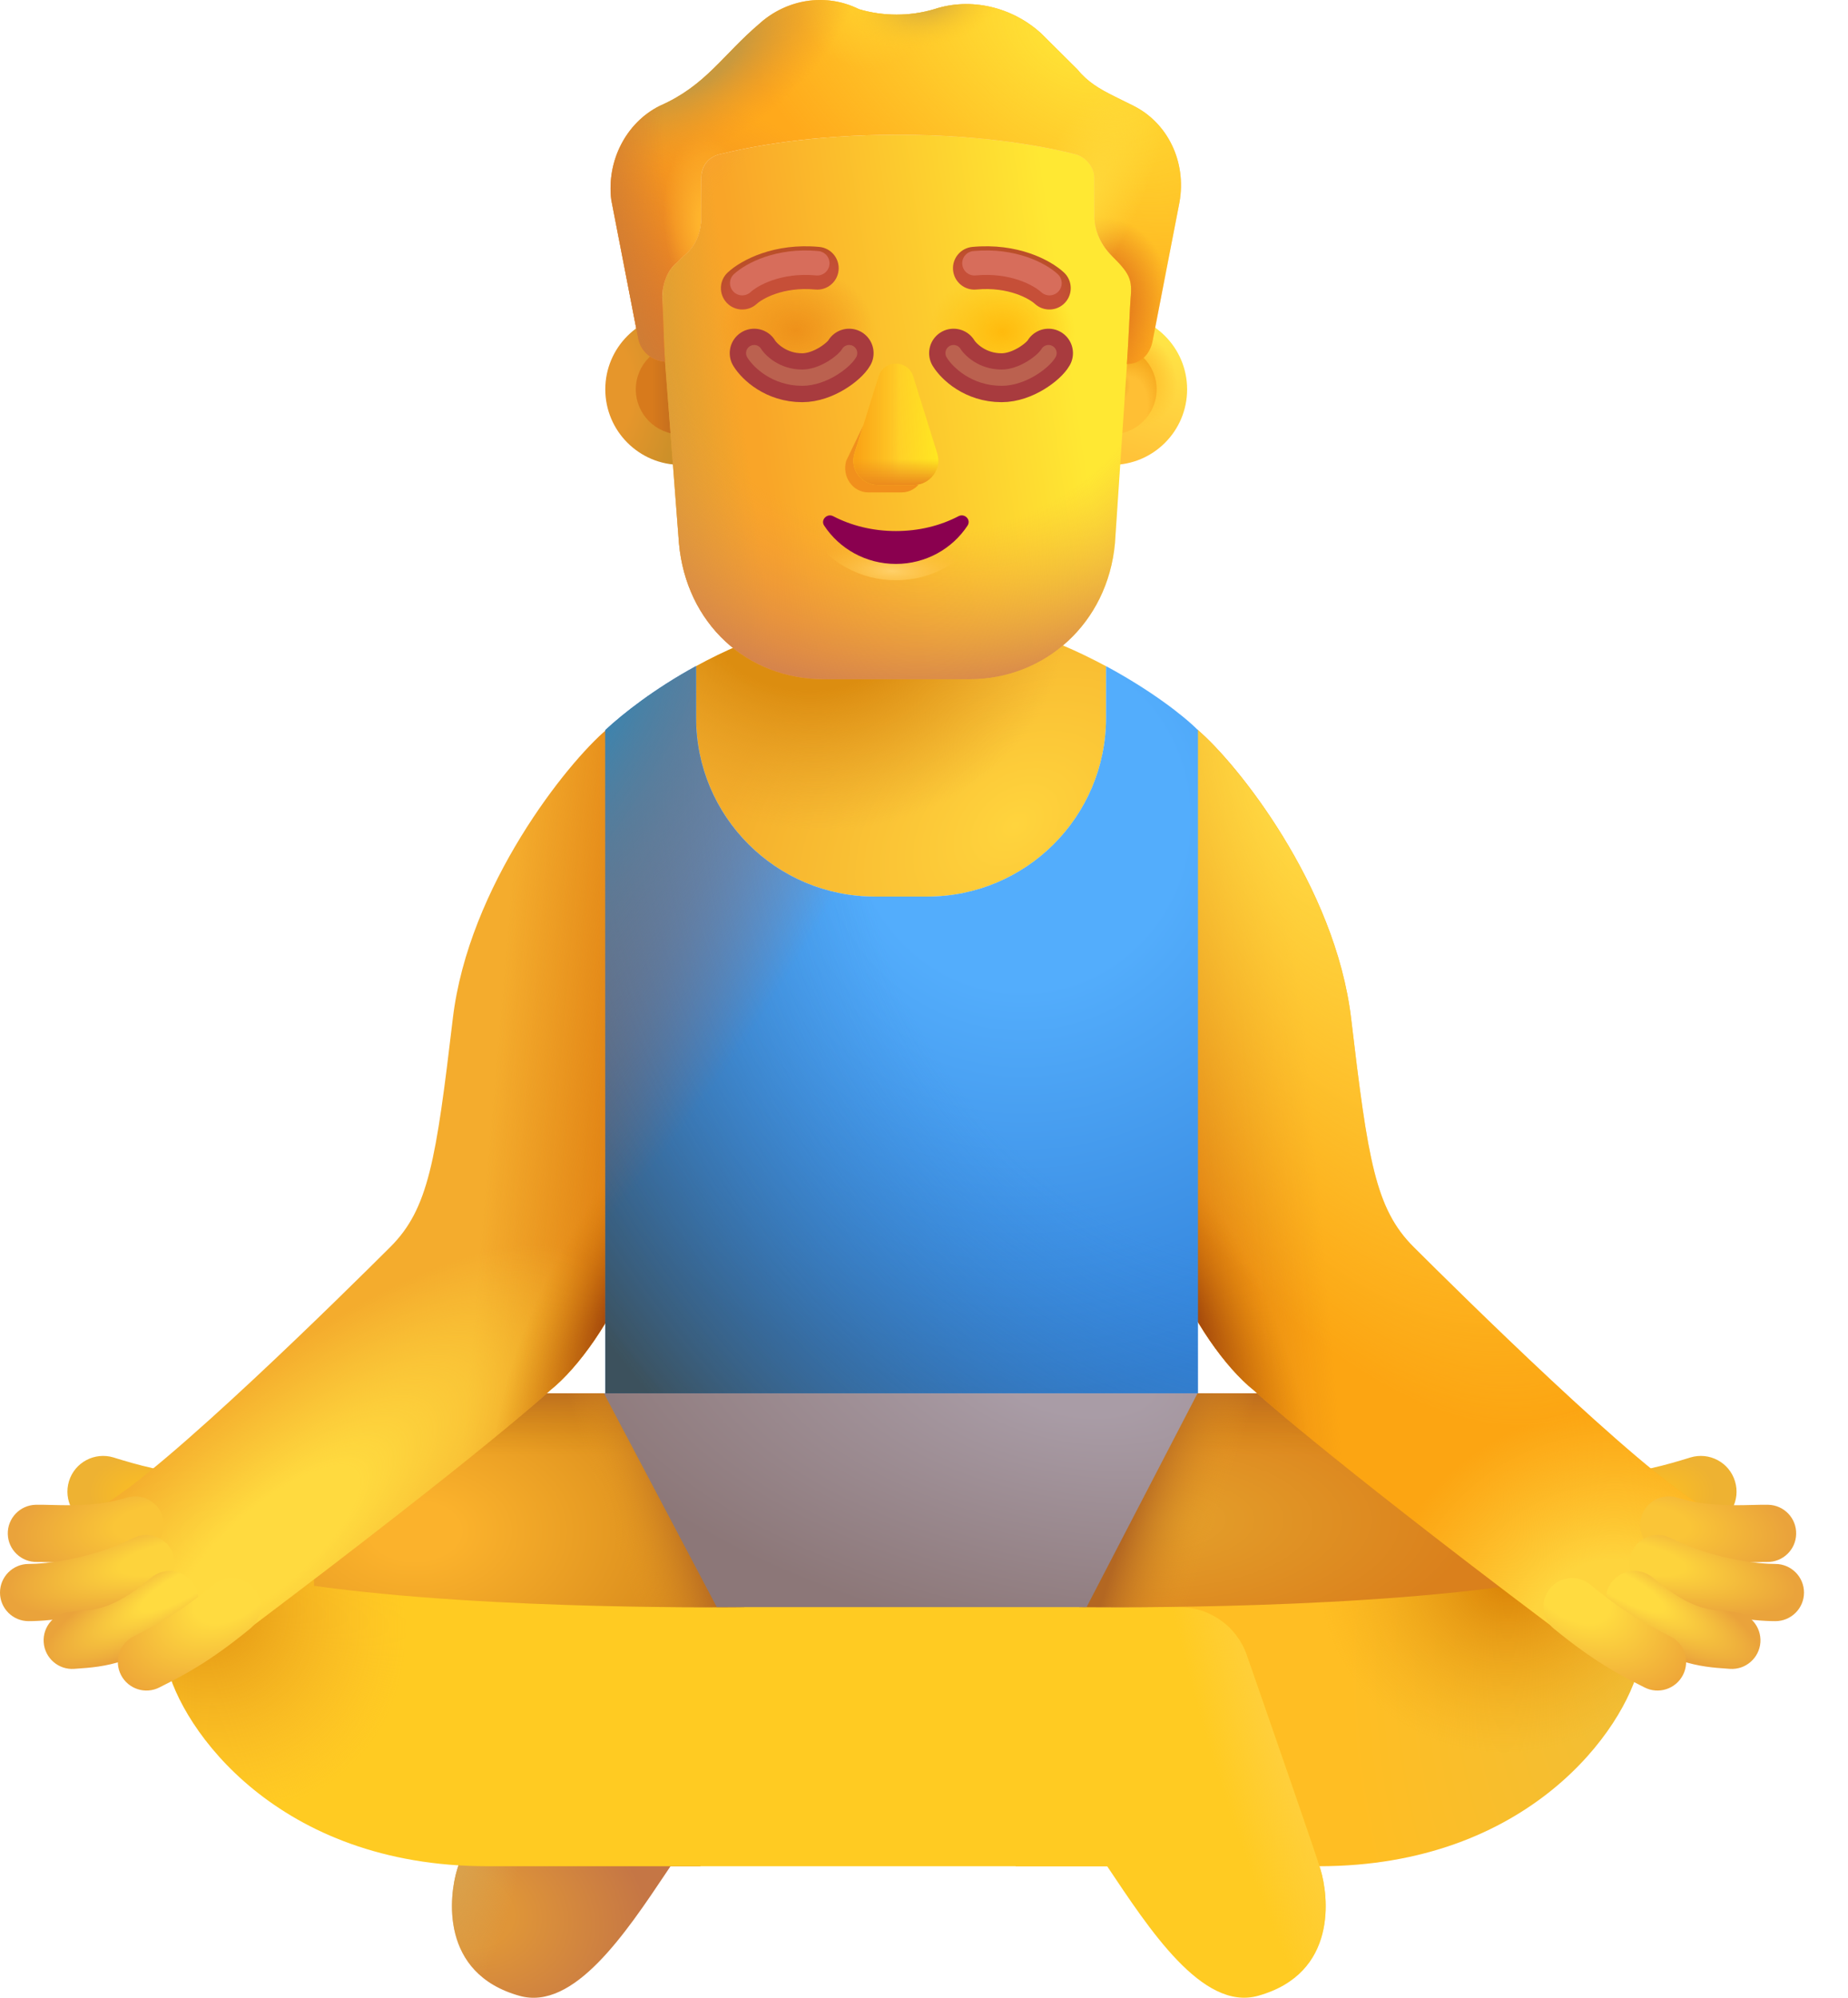 <svg width="37" height="40" viewBox="0 0 37 40" fill="none" xmlns="http://www.w3.org/2000/svg">
<g id="&#240;&#159;&#166;&#134; emoji &#34;man in lotus position default&#34;">
<path id="Vector" fill-rule="evenodd" clip-rule="evenodd" d="M4.777 30.236C4.777 30.632 4.456 30.952 4.061 30.952C3.157 30.952 2.262 30.676 1.913 30.568C1.892 30.562 1.873 30.556 1.857 30.551C1.479 30.436 1.266 30.036 1.381 29.657C1.496 29.279 1.896 29.067 2.275 29.182C2.288 29.186 2.302 29.19 2.316 29.195C2.669 29.303 3.381 29.521 4.061 29.521C4.456 29.521 4.777 29.841 4.777 30.236Z" fill="url(#paint0_radial_0_4285)"/>
<path id="Vector_2" fill-rule="evenodd" clip-rule="evenodd" d="M31.342 30.236C31.342 30.632 31.662 30.952 32.058 30.952C32.962 30.952 33.857 30.676 34.206 30.568C34.226 30.562 34.245 30.556 34.262 30.551C34.64 30.436 34.853 30.036 34.737 29.657C34.622 29.279 34.222 29.067 33.844 29.182C33.831 29.186 33.817 29.19 33.802 29.195C33.449 29.303 32.738 29.521 32.058 29.521C31.662 29.521 31.342 29.841 31.342 30.236Z" fill="url(#paint1_radial_0_4285)"/>
<g id="Group">
<path id="Vector_3" d="M20.334 37.366H26.409C30.603 37.366 32.538 34.623 32.829 33.318L29.205 29.985L24.025 32.021L20.334 32.177V37.366Z" fill="url(#paint2_radial_0_4285)"/>
<path id="Vector_4" d="M20.334 37.366H26.409C30.603 37.366 32.538 34.623 32.829 33.318L29.205 29.985L24.025 32.021L20.334 32.177V37.366Z" fill="url(#paint3_radial_0_4285)"/>
</g>
<path id="Vector_5" d="M14.025 32.178H11.98C11.372 32.178 10.829 32.562 10.629 33.137C10.046 34.813 9.255 37.094 9.152 37.434C8.996 37.948 8.794 39.514 10.405 39.962C11.488 40.263 12.523 38.715 13.35 37.478C13.375 37.441 13.4 37.404 13.424 37.367H14.025V32.178Z" fill="url(#paint4_radial_0_4285)"/>
<path id="Vector_6" d="M14.025 32.178H11.98C11.372 32.178 10.829 32.562 10.629 33.137C10.046 34.813 9.255 37.094 9.152 37.434C8.996 37.948 8.794 39.514 10.405 39.962C11.488 40.263 12.523 38.715 13.35 37.478C13.375 37.441 13.4 37.404 13.424 37.367H14.025V32.178Z" fill="url(#paint5_radial_0_4285)"/>
<g id="Group_2">
<path id="Vector_7" d="M9.753 37.366C5.56 37.366 3.625 34.623 3.334 33.318L6.957 29.985L11.901 32.054L23.611 32.177C24.22 32.177 24.762 32.561 24.962 33.136C25.545 34.812 26.336 37.094 26.439 37.433C26.596 37.948 26.797 39.514 25.187 39.961C24.071 40.271 23.006 38.619 22.167 37.366H9.753Z" fill="#FFCB22"/>
</g>
<path id="Vector_8" d="M9.753 37.368C5.56 37.368 3.625 34.624 3.334 33.319L6.957 29.987L11.901 32.056L23.611 32.179C24.22 32.179 24.762 32.563 24.962 33.138C25.545 34.813 26.336 37.095 26.439 37.435C26.596 37.949 26.797 39.515 25.187 39.962C24.071 40.272 23.006 38.62 22.167 37.368H9.753Z" fill="url(#paint6_radial_0_4285)"/>
<path id="Vector_9" d="M9.753 37.368C5.56 37.368 3.625 34.624 3.334 33.319L6.957 29.987L11.901 32.056L23.611 32.179C24.22 32.179 24.762 32.563 24.962 33.138C25.545 34.813 26.336 37.095 26.439 37.435C26.596 37.949 26.797 39.515 25.187 39.962C24.071 40.272 23.006 38.62 22.167 37.368H9.753Z" fill="url(#paint7_radial_0_4285)"/>
<path id="Vector_10" d="M21.609 27.897H30.221V31.752C26.597 32.255 21.609 32.177 21.609 32.177V27.897Z" fill="url(#paint8_radial_0_4285)"/>
<path id="Vector_11" d="M21.609 27.897H30.221V31.752C26.597 32.255 21.609 32.177 21.609 32.177V27.897Z" fill="url(#paint9_linear_0_4285)"/>
<path id="Vector_12" d="M21.609 27.897H30.221V31.752C26.597 32.255 21.609 32.177 21.609 32.177V27.897Z" fill="url(#paint10_linear_0_4285)"/>
<path id="Vector_13" d="M14.899 27.897H6.287V31.752C9.911 32.255 14.899 32.177 14.899 32.177V27.897Z" fill="url(#paint11_radial_0_4285)"/>
<path id="Vector_14" d="M14.899 27.897H6.287V31.752C9.911 32.255 14.899 32.177 14.899 32.177V27.897Z" fill="url(#paint12_linear_0_4285)"/>
<path id="Vector_15" d="M14.899 27.897H6.287V31.752C9.911 32.255 14.899 32.177 14.899 32.177V27.897Z" fill="url(#paint13_linear_0_4285)"/>
<path id="Vector_16" d="M9.066 20.394C9.381 17.733 11.364 15.268 12.147 14.608L12.622 15.059V25.475C12.264 26.408 11.593 27.378 11.011 27.84C11.011 27.84 9.77 29.006 5.04 32.569C3.143 32.305 2.041 31.004 2.071 30.131C3.323 29.416 6.897 25.882 7.813 24.969C8.582 24.203 8.73 23.23 9.066 20.394Z" fill="#F4AC2D"/>
<path id="Vector_17" d="M9.066 20.394C9.381 17.733 11.364 15.268 12.147 14.608L12.622 15.059V25.475C12.264 26.408 11.593 27.378 11.011 27.84C11.011 27.84 9.77 29.006 5.04 32.569C3.143 32.305 2.041 31.004 2.071 30.131C3.323 29.416 6.897 25.882 7.813 24.969C8.582 24.203 8.73 23.23 9.066 20.394Z" fill="url(#paint14_linear_0_4285)"/>
<path id="Vector_18" d="M9.066 20.394C9.381 17.733 11.364 15.268 12.147 14.608L12.622 15.059V25.475C12.264 26.408 11.593 27.378 11.011 27.84C11.011 27.84 9.77 29.006 5.04 32.569C3.143 32.305 2.041 31.004 2.071 30.131C3.323 29.416 6.897 25.882 7.813 24.969C8.582 24.203 8.73 23.23 9.066 20.394Z" fill="url(#paint15_radial_0_4285)"/>
<path id="Vector_19" d="M9.066 20.394C9.381 17.733 11.364 15.268 12.147 14.608L12.622 15.059V25.475C12.264 26.408 11.593 27.378 11.011 27.84C11.011 27.84 9.77 29.006 5.04 32.569C3.143 32.305 2.041 31.004 2.071 30.131C3.323 29.416 6.897 25.882 7.813 24.969C8.582 24.203 8.73 23.23 9.066 20.394Z" fill="url(#paint16_radial_0_4285)"/>
<path id="Vector_20" d="M27.052 20.394C26.738 17.733 24.754 15.268 23.971 14.608L23.496 15.059V25.475C23.854 26.408 24.525 27.378 25.107 27.84C25.107 27.84 26.348 29.006 31.078 32.569C32.975 32.305 34.077 31.004 34.047 30.131C32.795 29.416 29.221 25.882 28.305 24.969C27.536 24.203 27.388 23.23 27.052 20.394Z" fill="#FCA512"/>
<path id="Vector_21" d="M27.052 20.394C26.738 17.733 24.754 15.268 23.971 14.608L23.496 15.059V25.475C23.854 26.408 24.525 27.378 25.107 27.84C25.107 27.84 26.348 29.006 31.078 32.569C32.975 32.305 34.077 31.004 34.047 30.131C32.795 29.416 29.221 25.882 28.305 24.969C27.536 24.203 27.388 23.23 27.052 20.394Z" fill="url(#paint17_linear_0_4285)"/>
<path id="Vector_22" d="M27.052 20.394C26.738 17.733 24.754 15.268 23.971 14.608L23.496 15.059V25.475C23.854 26.408 24.525 27.378 25.107 27.84C25.107 27.84 26.348 29.006 31.078 32.569C32.975 32.305 34.077 31.004 34.047 30.131C32.795 29.416 29.221 25.882 28.305 24.969C27.536 24.203 27.388 23.23 27.052 20.394Z" fill="url(#paint18_radial_0_4285)"/>
<path id="Vector_23" d="M27.052 20.394C26.738 17.733 24.754 15.268 23.971 14.608L23.496 15.059V25.475C23.854 26.408 24.525 27.378 25.107 27.84C25.107 27.84 26.348 29.006 31.078 32.569C32.975 32.305 34.077 31.004 34.047 30.131C32.795 29.416 29.221 25.882 28.305 24.969C27.536 24.203 27.388 23.23 27.052 20.394Z" fill="url(#paint19_radial_0_4285)"/>
<path id="Vector_24" d="M27.052 20.394C26.738 17.733 24.754 15.268 23.971 14.608L23.496 15.059V25.475C23.854 26.408 24.525 27.378 25.107 27.84C25.107 27.84 26.348 29.006 31.078 32.569C32.975 32.305 34.077 31.004 34.047 30.131C32.795 29.416 29.221 25.882 28.305 24.969C27.536 24.203 27.388 23.23 27.052 20.394Z" fill="url(#paint20_radial_0_4285)"/>
<g id="Group_3">
<path id="Vector_25" d="M14.351 32.178L12.092 27.898H23.976L21.755 32.178H14.351Z" fill="url(#paint21_radial_0_4285)"/>
</g>
<path id="Vector_26" d="M22.146 13.34V14.373C22.146 16.35 20.544 17.952 18.568 17.952H17.516C15.54 17.952 13.938 16.35 13.938 14.373V13.338C15.03 12.741 16.472 12.215 18.109 12.215C19.613 12.215 21.052 12.752 22.146 13.34Z" fill="url(#paint22_radial_0_4285)"/>
<path id="Vector_27" d="M22.146 13.34V14.373C22.146 16.35 20.544 17.952 18.568 17.952H17.516C15.54 17.952 13.938 16.35 13.938 14.373V13.338C15.03 12.741 16.472 12.215 18.109 12.215C19.613 12.215 21.052 12.752 22.146 13.34Z" fill="url(#paint23_radial_0_4285)"/>
<g id="Group_4">
<path id="Vector_28" d="M22.145 13.338V14.372C22.145 16.349 20.543 17.951 18.567 17.951H17.515C15.539 17.951 13.936 16.349 13.936 14.372V13.336C13.107 13.79 12.478 14.284 12.119 14.619V27.897H23.985V14.619C23.701 14.332 23.037 13.818 22.145 13.338Z" fill="url(#paint24_radial_0_4285)"/>
<path id="Vector_29" d="M22.145 13.338V14.372C22.145 16.349 20.543 17.951 18.567 17.951H17.515C15.539 17.951 13.936 16.349 13.936 14.372V13.336C13.107 13.79 12.478 14.284 12.119 14.619V27.897H23.985V14.619C23.701 14.332 23.037 13.818 22.145 13.338Z" fill="url(#paint25_radial_0_4285)"/>
</g>
<path id="Vector_30" d="M22.145 13.338V14.372C22.145 16.349 20.543 17.951 18.567 17.951H17.515C15.539 17.951 13.936 16.349 13.936 14.372V13.336C13.107 13.79 12.478 14.284 12.119 14.619V27.897H23.985V14.619C23.701 14.332 23.037 13.818 22.145 13.338Z" fill="url(#paint26_radial_0_4285)"/>
<g id="Group_5">
<path id="Vector_31" fill-rule="evenodd" clip-rule="evenodd" d="M3.256 30.366C3.348 30.668 3.178 30.989 2.876 31.081C2.109 31.316 1.303 31.29 0.919 31.277C0.842 31.275 0.781 31.273 0.742 31.274C0.426 31.281 0.163 31.03 0.156 30.714C0.149 30.398 0.4 30.136 0.716 30.129C0.814 30.127 0.924 30.13 1.045 30.133C1.455 30.143 1.983 30.157 2.541 29.986C2.843 29.893 3.163 30.064 3.256 30.366Z" fill="url(#paint27_radial_0_4285)"/>
<path id="Vector_32" fill-rule="evenodd" clip-rule="evenodd" d="M32.863 30.366C32.77 30.668 32.941 30.989 33.243 31.081C34.01 31.316 34.816 31.29 35.2 31.277C35.277 31.275 35.338 31.273 35.377 31.274C35.693 31.281 35.956 31.03 35.962 30.714C35.97 30.398 35.719 30.136 35.403 30.129C35.305 30.127 35.195 30.13 35.074 30.133C34.664 30.143 34.136 30.157 33.578 29.986C33.276 29.893 32.956 30.064 32.863 30.366Z" fill="url(#paint28_radial_0_4285)"/>
<path id="Vector_33" fill-rule="evenodd" clip-rule="evenodd" d="M3.439 31.05C3.58 31.334 3.465 31.677 3.182 31.818C2.104 32.354 1.021 32.459 0.573 32.459C0.256 32.459 0 32.203 0 31.887C0 31.571 0.256 31.314 0.573 31.314C0.896 31.314 1.793 31.23 2.672 30.793C2.955 30.652 3.299 30.767 3.439 31.05Z" fill="url(#paint29_radial_0_4285)"/>
<path id="Vector_34" fill-rule="evenodd" clip-rule="evenodd" d="M32.679 31.05C32.538 31.334 32.654 31.677 32.937 31.818C34.015 32.354 35.098 32.459 35.546 32.459C35.862 32.459 36.119 32.203 36.119 31.887C36.119 31.571 35.862 31.314 35.546 31.314C35.223 31.314 34.326 31.23 33.447 30.793C33.163 30.652 32.82 30.767 32.679 31.05Z" fill="url(#paint30_radial_0_4285)"/>
<path id="Vector_35" fill-rule="evenodd" clip-rule="evenodd" d="M3.832 31.654C4.038 31.895 4.01 32.256 3.769 32.462C3.284 32.877 2.871 33.115 2.477 33.248C2.113 33.37 1.793 33.393 1.539 33.41C1.521 33.412 1.504 33.413 1.486 33.414C1.171 33.437 0.897 33.199 0.875 32.884C0.852 32.568 1.089 32.294 1.405 32.272C1.414 32.271 1.422 32.27 1.431 32.27C1.703 32.251 1.89 32.237 2.11 32.163C2.333 32.087 2.621 31.937 3.025 31.591C3.265 31.386 3.627 31.414 3.832 31.654Z" fill="url(#paint31_radial_0_4285)"/>
<path id="Vector_36" fill-rule="evenodd" clip-rule="evenodd" d="M32.288 31.654C32.082 31.895 32.111 32.256 32.351 32.462C32.836 32.877 33.249 33.115 33.643 33.248C34.007 33.37 34.327 33.393 34.581 33.41C34.599 33.412 34.617 33.413 34.634 33.414C34.949 33.437 35.223 33.199 35.246 32.884C35.268 32.568 35.031 32.294 34.715 32.272C34.706 32.271 34.698 32.27 34.689 32.27C34.417 32.251 34.23 32.237 34.01 32.163C33.787 32.087 33.499 31.937 33.095 31.591C32.855 31.386 32.493 31.414 32.288 31.654Z" fill="url(#paint32_radial_0_4285)"/>
<path id="Vector_37" fill-rule="evenodd" clip-rule="evenodd" d="M5.086 31.806C5.287 32.05 5.251 32.411 5.006 32.611C4.197 33.275 3.669 33.544 3.298 33.732C3.262 33.75 3.228 33.768 3.194 33.785C2.913 33.93 2.568 33.819 2.423 33.538C2.278 33.257 2.389 32.912 2.67 32.767C2.704 32.749 2.74 32.731 2.776 32.713C3.123 32.536 3.566 32.312 4.28 31.726C4.525 31.525 4.885 31.561 5.086 31.806Z" fill="url(#paint33_radial_0_4285)"/>
<path id="Vector_38" fill-rule="evenodd" clip-rule="evenodd" d="M31.032 31.806C30.832 32.05 30.867 32.411 31.112 32.611C31.922 33.275 32.45 33.544 32.82 33.732C32.856 33.75 32.891 33.768 32.924 33.785C33.205 33.93 33.55 33.819 33.695 33.538C33.84 33.257 33.73 32.912 33.448 32.767C33.414 32.749 33.379 32.731 33.342 32.713C32.995 32.536 32.552 32.312 31.838 31.726C31.593 31.525 31.233 31.561 31.032 31.806Z" fill="url(#paint34_radial_0_4285)"/>
</g>
<path id="Vector_39" d="M13.632 9.308C14.468 9.308 15.145 8.631 15.145 7.795C15.145 6.96 14.468 6.282 13.632 6.282C12.797 6.282 12.119 6.96 12.119 7.795C12.119 8.631 12.797 9.308 13.632 9.308Z" fill="url(#paint35_radial_0_4285)"/>
<g id="Group_6">
<path id="Vector_40" d="M13.632 8.698C14.13 8.698 14.534 8.294 14.534 7.796C14.534 7.298 14.13 6.895 13.632 6.895C13.134 6.895 12.73 7.298 12.73 7.796C12.73 8.294 13.134 8.698 13.632 8.698Z" fill="url(#paint36_linear_0_4285)"/>
</g>
<g id="Group_7">
<path id="Vector_41" d="M22.255 9.309C23.091 9.309 23.768 8.632 23.768 7.796C23.768 6.961 23.091 6.283 22.255 6.283C21.42 6.283 20.742 6.961 20.742 7.796C20.742 8.632 21.42 9.309 22.255 9.309Z" fill="url(#paint37_linear_0_4285)"/>
<path id="Vector_42" d="M22.255 9.309C23.091 9.309 23.768 8.632 23.768 7.796C23.768 6.961 23.091 6.283 22.255 6.283C21.42 6.283 20.742 6.961 20.742 7.796C20.742 8.632 21.42 9.309 22.255 9.309Z" fill="url(#paint38_radial_0_4285)"/>
</g>
<g id="Group_8">
<path id="Vector_43" d="M22.255 8.698C22.753 8.698 23.157 8.294 23.157 7.796C23.157 7.298 22.753 6.895 22.255 6.895C21.757 6.895 21.354 7.298 21.354 7.796C21.354 8.294 21.757 8.698 22.255 8.698Z" fill="#FFBF34"/>
<path id="Vector_44" d="M22.255 8.698C22.753 8.698 23.157 8.294 23.157 7.796C23.157 7.298 22.753 6.895 22.255 6.895C21.757 6.895 21.354 7.298 21.354 7.796C21.354 8.294 21.757 8.698 22.255 8.698Z" fill="url(#paint39_radial_0_4285)"/>
<path id="Vector_45" d="M22.255 8.698C22.753 8.698 23.157 8.294 23.157 7.796C23.157 7.298 22.753 6.895 22.255 6.895C21.757 6.895 21.354 7.298 21.354 7.796C21.354 8.294 21.757 8.698 22.255 8.698Z" fill="url(#paint40_radial_0_4285)"/>
</g>
<path id="Vector_46" d="M13.315 7.241C13.291 6.956 13.262 6.145 13.262 5.937C13.262 5.695 13.359 5.405 13.553 5.26L13.699 5.115C13.942 4.922 14.04 4.632 14.04 4.342V3.568C14.04 3.327 14.185 3.133 14.428 3.085C15.012 2.94 16.227 2.698 17.977 2.698C19.728 2.698 20.943 2.94 21.526 3.085C21.721 3.133 21.915 3.327 21.915 3.568V4.342C21.915 4.632 22.061 4.922 22.256 5.115C22.711 5.434 22.682 5.609 22.645 5.985C22.633 6.102 22.596 7.068 22.564 7.29L22.323 10.878C22.177 12.482 20.916 13.6 19.413 13.6H16.503C14.952 13.6 13.739 12.482 13.594 10.878L13.315 7.241Z" fill="url(#paint41_linear_0_4285)"/>
<path id="Vector_47" d="M13.315 7.241C13.291 6.956 13.262 6.145 13.262 5.937C13.262 5.695 13.359 5.405 13.553 5.26L13.699 5.115C13.942 4.922 14.04 4.632 14.04 4.342V3.568C14.04 3.327 14.185 3.133 14.428 3.085C15.012 2.94 16.227 2.698 17.977 2.698C19.728 2.698 20.943 2.94 21.526 3.085C21.721 3.133 21.915 3.327 21.915 3.568V4.342C21.915 4.632 22.061 4.922 22.256 5.115C22.711 5.434 22.682 5.609 22.645 5.985C22.633 6.102 22.596 7.068 22.564 7.29L22.323 10.878C22.177 12.482 20.916 13.6 19.413 13.6H16.503C14.952 13.6 13.739 12.482 13.594 10.878L13.315 7.241Z" fill="url(#paint42_linear_0_4285)"/>
<path id="Vector_48" d="M13.315 7.241C13.291 6.956 13.262 6.145 13.262 5.937C13.262 5.695 13.359 5.405 13.553 5.26L13.699 5.115C13.942 4.922 14.04 4.632 14.04 4.342V3.568C14.04 3.327 14.185 3.133 14.428 3.085C15.012 2.94 16.227 2.698 17.977 2.698C19.728 2.698 20.943 2.94 21.526 3.085C21.721 3.133 21.915 3.327 21.915 3.568V4.342C21.915 4.632 22.061 4.922 22.256 5.115C22.711 5.434 22.682 5.609 22.645 5.985C22.633 6.102 22.596 7.068 22.564 7.29L22.323 10.878C22.177 12.482 20.916 13.6 19.413 13.6H16.503C14.952 13.6 13.739 12.482 13.594 10.878L13.315 7.241Z" fill="url(#paint43_radial_0_4285)"/>
<path id="Vector_49" d="M13.315 7.241C13.291 6.956 13.262 6.145 13.262 5.937C13.262 5.695 13.359 5.405 13.553 5.26L13.699 5.115C13.942 4.922 14.04 4.632 14.04 4.342V3.568C14.04 3.327 14.185 3.133 14.428 3.085C15.012 2.94 16.227 2.698 17.977 2.698C19.728 2.698 20.943 2.94 21.526 3.085C21.721 3.133 21.915 3.327 21.915 3.568V4.342C21.915 4.632 22.061 4.922 22.256 5.115C22.711 5.434 22.682 5.609 22.645 5.985C22.633 6.102 22.596 7.068 22.564 7.29L22.323 10.878C22.177 12.482 20.916 13.6 19.413 13.6H16.503C14.952 13.6 13.739 12.482 13.594 10.878L13.315 7.241Z" fill="url(#paint44_radial_0_4285)"/>
<path id="Vector_50" d="M13.315 7.241C13.291 6.956 13.262 6.145 13.262 5.937C13.262 5.695 13.359 5.405 13.553 5.26L13.699 5.115C13.942 4.922 14.04 4.632 14.04 4.342V3.568C14.04 3.327 14.185 3.133 14.428 3.085C15.012 2.94 16.227 2.698 17.977 2.698C19.728 2.698 20.943 2.94 21.526 3.085C21.721 3.133 21.915 3.327 21.915 3.568V4.342C21.915 4.632 22.061 4.922 22.256 5.115C22.711 5.434 22.682 5.609 22.645 5.985C22.633 6.102 22.596 7.068 22.564 7.29L22.323 10.878C22.177 12.482 20.916 13.6 19.413 13.6H16.503C14.952 13.6 13.739 12.482 13.594 10.878L13.315 7.241Z" fill="url(#paint45_radial_0_4285)"/>
<g id="Group_9">
<path id="Vector_51" d="M22.303 1.925L22.692 2.118C23.372 2.456 23.761 3.23 23.615 4.051L23.081 6.807C23.033 7.091 22.845 7.283 22.562 7.29C22.595 6.834 22.625 6.097 22.636 5.981C22.676 5.588 22.614 5.473 22.254 5.115C22.06 4.922 21.914 4.632 21.914 4.341V3.568C21.914 3.326 21.719 3.133 21.525 3.085C20.942 2.94 19.726 2.698 17.976 2.698C16.226 2.698 15.011 2.94 14.427 3.085C14.184 3.133 14.038 3.326 14.038 3.568V4.341C14.038 4.632 13.941 4.922 13.698 5.115L13.552 5.26C13.357 5.405 13.259 5.708 13.259 5.95C13.272 6.091 13.291 6.902 13.313 7.24C13.041 7.222 12.82 7.034 12.774 6.758L12.239 4.003C12.142 3.23 12.531 2.456 13.212 2.118C14.13 1.715 14.465 1.104 15.205 0.474C15.74 -0.009 16.518 -0.154 17.198 0.184C17.684 0.329 18.219 0.329 18.705 0.184C19.435 -0.057 20.261 0.136 20.844 0.668L21.574 1.393C21.768 1.635 22.011 1.78 22.303 1.925Z" fill="#FFA91B"/>
<path id="Vector_52" d="M22.303 1.925L22.692 2.118C23.372 2.456 23.761 3.23 23.615 4.051L23.081 6.807C23.033 7.091 22.845 7.283 22.562 7.29C22.595 6.834 22.625 6.097 22.636 5.981C22.676 5.588 22.614 5.473 22.254 5.115C22.06 4.922 21.914 4.632 21.914 4.341V3.568C21.914 3.326 21.719 3.133 21.525 3.085C20.942 2.94 19.726 2.698 17.976 2.698C16.226 2.698 15.011 2.94 14.427 3.085C14.184 3.133 14.038 3.326 14.038 3.568V4.341C14.038 4.632 13.941 4.922 13.698 5.115L13.552 5.26C13.357 5.405 13.259 5.708 13.259 5.95C13.272 6.091 13.291 6.902 13.313 7.24C13.041 7.222 12.82 7.034 12.774 6.758L12.239 4.003C12.142 3.23 12.531 2.456 13.212 2.118C14.13 1.715 14.465 1.104 15.205 0.474C15.74 -0.009 16.518 -0.154 17.198 0.184C17.684 0.329 18.219 0.329 18.705 0.184C19.435 -0.057 20.261 0.136 20.844 0.668L21.574 1.393C21.768 1.635 22.011 1.78 22.303 1.925Z" fill="url(#paint46_radial_0_4285)"/>
<path id="Vector_53" d="M22.303 1.925L22.692 2.118C23.372 2.456 23.761 3.23 23.615 4.051L23.081 6.807C23.033 7.091 22.845 7.283 22.562 7.29C22.595 6.834 22.625 6.097 22.636 5.981C22.676 5.588 22.614 5.473 22.254 5.115C22.06 4.922 21.914 4.632 21.914 4.341V3.568C21.914 3.326 21.719 3.133 21.525 3.085C20.942 2.94 19.726 2.698 17.976 2.698C16.226 2.698 15.011 2.94 14.427 3.085C14.184 3.133 14.038 3.326 14.038 3.568V4.341C14.038 4.632 13.941 4.922 13.698 5.115L13.552 5.26C13.357 5.405 13.259 5.708 13.259 5.95C13.272 6.091 13.291 6.902 13.313 7.24C13.041 7.222 12.82 7.034 12.774 6.758L12.239 4.003C12.142 3.23 12.531 2.456 13.212 2.118C14.13 1.715 14.465 1.104 15.205 0.474C15.74 -0.009 16.518 -0.154 17.198 0.184C17.684 0.329 18.219 0.329 18.705 0.184C19.435 -0.057 20.261 0.136 20.844 0.668L21.574 1.393C21.768 1.635 22.011 1.78 22.303 1.925Z" fill="url(#paint47_linear_0_4285)"/>
<path id="Vector_54" d="M22.303 1.925L22.692 2.118C23.372 2.456 23.761 3.23 23.615 4.051L23.081 6.807C23.033 7.091 22.845 7.283 22.562 7.29C22.595 6.834 22.625 6.097 22.636 5.981C22.676 5.588 22.614 5.473 22.254 5.115C22.06 4.922 21.914 4.632 21.914 4.341V3.568C21.914 3.326 21.719 3.133 21.525 3.085C20.942 2.94 19.726 2.698 17.976 2.698C16.226 2.698 15.011 2.94 14.427 3.085C14.184 3.133 14.038 3.326 14.038 3.568V4.341C14.038 4.632 13.941 4.922 13.698 5.115L13.552 5.26C13.357 5.405 13.259 5.708 13.259 5.95C13.272 6.091 13.291 6.902 13.313 7.24C13.041 7.222 12.82 7.034 12.774 6.758L12.239 4.003C12.142 3.23 12.531 2.456 13.212 2.118C14.13 1.715 14.465 1.104 15.205 0.474C15.74 -0.009 16.518 -0.154 17.198 0.184C17.684 0.329 18.219 0.329 18.705 0.184C19.435 -0.057 20.261 0.136 20.844 0.668L21.574 1.393C21.768 1.635 22.011 1.78 22.303 1.925Z" fill="url(#paint48_radial_0_4285)"/>
<path id="Vector_55" d="M22.303 1.925L22.692 2.118C23.372 2.456 23.761 3.23 23.615 4.051L23.081 6.807C23.033 7.091 22.845 7.283 22.562 7.29C22.595 6.834 22.625 6.097 22.636 5.981C22.676 5.588 22.614 5.473 22.254 5.115C22.06 4.922 21.914 4.632 21.914 4.341V3.568C21.914 3.326 21.719 3.133 21.525 3.085C20.942 2.94 19.726 2.698 17.976 2.698C16.226 2.698 15.011 2.94 14.427 3.085C14.184 3.133 14.038 3.326 14.038 3.568V4.341C14.038 4.632 13.941 4.922 13.698 5.115L13.552 5.26C13.357 5.405 13.259 5.708 13.259 5.95C13.272 6.091 13.291 6.902 13.313 7.24C13.041 7.222 12.82 7.034 12.774 6.758L12.239 4.003C12.142 3.23 12.531 2.456 13.212 2.118C14.13 1.715 14.465 1.104 15.205 0.474C15.74 -0.009 16.518 -0.154 17.198 0.184C17.684 0.329 18.219 0.329 18.705 0.184C19.435 -0.057 20.261 0.136 20.844 0.668L21.574 1.393C21.768 1.635 22.011 1.78 22.303 1.925Z" fill="url(#paint49_radial_0_4285)"/>
<path id="Vector_56" d="M22.303 1.925L22.692 2.118C23.372 2.456 23.761 3.23 23.615 4.051L23.081 6.807C23.033 7.091 22.845 7.283 22.562 7.29C22.595 6.834 22.625 6.097 22.636 5.981C22.676 5.588 22.614 5.473 22.254 5.115C22.06 4.922 21.914 4.632 21.914 4.341V3.568C21.914 3.326 21.719 3.133 21.525 3.085C20.942 2.94 19.726 2.698 17.976 2.698C16.226 2.698 15.011 2.94 14.427 3.085C14.184 3.133 14.038 3.326 14.038 3.568V4.341C14.038 4.632 13.941 4.922 13.698 5.115L13.552 5.26C13.357 5.405 13.259 5.708 13.259 5.95C13.272 6.091 13.291 6.902 13.313 7.24C13.041 7.222 12.82 7.034 12.774 6.758L12.239 4.003C12.142 3.23 12.531 2.456 13.212 2.118C14.13 1.715 14.465 1.104 15.205 0.474C15.74 -0.009 16.518 -0.154 17.198 0.184C17.684 0.329 18.219 0.329 18.705 0.184C19.435 -0.057 20.261 0.136 20.844 0.668L21.574 1.393C21.768 1.635 22.011 1.78 22.303 1.925Z" fill="url(#paint50_radial_0_4285)"/>
<path id="Vector_57" d="M22.303 1.925L22.692 2.118C23.372 2.456 23.761 3.23 23.615 4.051L23.081 6.807C23.033 7.091 22.845 7.283 22.562 7.29C22.595 6.834 22.625 6.097 22.636 5.981C22.676 5.588 22.614 5.473 22.254 5.115C22.06 4.922 21.914 4.632 21.914 4.341V3.568C21.914 3.326 21.719 3.133 21.525 3.085C20.942 2.94 19.726 2.698 17.976 2.698C16.226 2.698 15.011 2.94 14.427 3.085C14.184 3.133 14.038 3.326 14.038 3.568V4.341C14.038 4.632 13.941 4.922 13.698 5.115L13.552 5.26C13.357 5.405 13.259 5.708 13.259 5.95C13.272 6.091 13.291 6.902 13.313 7.24C13.041 7.222 12.82 7.034 12.774 6.758L12.239 4.003C12.142 3.23 12.531 2.456 13.212 2.118C14.13 1.715 14.465 1.104 15.205 0.474C15.74 -0.009 16.518 -0.154 17.198 0.184C17.684 0.329 18.219 0.329 18.705 0.184C19.435 -0.057 20.261 0.136 20.844 0.668L21.574 1.393C21.768 1.635 22.011 1.78 22.303 1.925Z" fill="url(#paint51_radial_0_4285)"/>
</g>
<path id="Vector_58" d="M22.303 1.925L22.692 2.118C23.372 2.456 23.761 3.23 23.615 4.051L23.081 6.807C23.033 7.091 22.845 7.283 22.562 7.29C22.595 6.834 22.625 6.097 22.636 5.981C22.676 5.588 22.614 5.473 22.254 5.115C22.06 4.922 21.914 4.632 21.914 4.341V3.568C21.914 3.326 21.719 3.133 21.525 3.085C20.942 2.94 19.726 2.698 17.976 2.698C16.226 2.698 15.011 2.94 14.427 3.085C14.184 3.133 14.038 3.326 14.038 3.568V4.341C14.038 4.632 13.941 4.922 13.698 5.115L13.552 5.26C13.357 5.405 13.259 5.708 13.259 5.95C13.272 6.091 13.291 6.902 13.313 7.24C13.041 7.222 12.82 7.034 12.774 6.758L12.239 4.003C12.142 3.23 12.531 2.456 13.212 2.118C14.13 1.715 14.465 1.104 15.205 0.474C15.74 -0.009 16.518 -0.154 17.198 0.184C17.684 0.329 18.219 0.329 18.705 0.184C19.435 -0.057 20.261 0.136 20.844 0.668L21.574 1.393C21.768 1.635 22.011 1.78 22.303 1.925Z" fill="url(#paint52_radial_0_4285)"/>
<path id="Vector_59" d="M22.303 1.925L22.692 2.118C23.372 2.456 23.761 3.23 23.615 4.051L23.081 6.807C23.033 7.091 22.845 7.283 22.562 7.29C22.595 6.834 22.625 6.097 22.636 5.981C22.676 5.588 22.614 5.473 22.254 5.115C22.06 4.922 21.914 4.632 21.914 4.341V3.568C21.914 3.326 21.719 3.133 21.525 3.085C20.942 2.94 19.726 2.698 17.976 2.698C16.226 2.698 15.011 2.94 14.427 3.085C14.184 3.133 14.038 3.326 14.038 3.568V4.341C14.038 4.632 13.941 4.922 13.698 5.115L13.552 5.26C13.357 5.405 13.259 5.708 13.259 5.95C13.272 6.091 13.291 6.902 13.313 7.24C13.041 7.222 12.82 7.034 12.774 6.758L12.239 4.003C12.142 3.23 12.531 2.456 13.212 2.118C14.13 1.715 14.465 1.104 15.205 0.474C15.74 -0.009 16.518 -0.154 17.198 0.184C17.684 0.329 18.219 0.329 18.705 0.184C19.435 -0.057 20.261 0.136 20.844 0.668L21.574 1.393C21.768 1.635 22.011 1.78 22.303 1.925Z" fill="url(#paint53_radial_0_4285)"/>
<path id="Vector_60" d="M22.303 1.925L22.692 2.118C23.372 2.456 23.761 3.23 23.615 4.051L23.081 6.807C23.033 7.091 22.845 7.283 22.562 7.29C22.595 6.834 22.625 6.097 22.636 5.981C22.676 5.588 22.614 5.473 22.254 5.115C22.06 4.922 21.914 4.632 21.914 4.341V3.568C21.914 3.326 21.719 3.133 21.525 3.085C20.942 2.94 19.726 2.698 17.976 2.698C16.226 2.698 15.011 2.94 14.427 3.085C14.184 3.133 14.038 3.326 14.038 3.568V4.341C14.038 4.632 13.941 4.922 13.698 5.115L13.552 5.26C13.357 5.405 13.259 5.708 13.259 5.95C13.272 6.091 13.291 6.902 13.313 7.24C13.041 7.222 12.82 7.034 12.774 6.758L12.239 4.003C12.142 3.23 12.531 2.456 13.212 2.118C14.13 1.715 14.465 1.104 15.205 0.474C15.74 -0.009 16.518 -0.154 17.198 0.184C17.684 0.329 18.219 0.329 18.705 0.184C19.435 -0.057 20.261 0.136 20.844 0.668L21.574 1.393C21.768 1.635 22.011 1.78 22.303 1.925Z" fill="url(#paint54_radial_0_4285)"/>
<g id="Group_10">
<path id="Vector_61" d="M17.686 7.685L16.943 9.225C16.851 9.542 17.072 9.859 17.385 9.859H18.053C18.367 9.859 18.588 9.537 18.496 9.225L18.044 7.685C17.948 7.343 17.788 7.343 17.686 7.685Z" fill="#F1901C"/>
</g>
<g id="Group_11">
<path id="Vector_62" d="M17.59 7.537L17.108 9.077C17.01 9.394 17.246 9.711 17.58 9.711H18.293C18.627 9.711 18.863 9.389 18.765 9.077L18.283 7.537C18.18 7.195 17.698 7.195 17.59 7.537Z" fill="#FFCC28"/>
<path id="Vector_63" d="M17.59 7.537L17.108 9.077C17.01 9.394 17.246 9.711 17.58 9.711H18.293C18.627 9.711 18.863 9.389 18.765 9.077L18.283 7.537C18.18 7.195 17.698 7.195 17.59 7.537Z" fill="url(#paint55_linear_0_4285)"/>
<path id="Vector_64" d="M17.59 7.537L17.108 9.077C17.01 9.394 17.246 9.711 17.58 9.711H18.293C18.627 9.711 18.863 9.389 18.765 9.077L18.283 7.537C18.18 7.195 17.698 7.195 17.59 7.537Z" fill="url(#paint56_linear_0_4285)"/>
<path id="Vector_65" d="M17.59 7.537L17.108 9.077C17.01 9.394 17.246 9.711 17.58 9.711H18.293C18.627 9.711 18.863 9.389 18.765 9.077L18.283 7.537C18.18 7.195 17.698 7.195 17.59 7.537Z" fill="url(#paint57_linear_0_4285)"/>
</g>
<g id="Group_12">
<path id="Vector_66" d="M17.937 10.634C17.477 10.634 17.044 10.526 16.681 10.336C16.557 10.273 16.424 10.413 16.502 10.526C16.805 10.986 17.334 11.292 17.937 11.292C18.539 11.292 19.068 10.986 19.371 10.526C19.449 10.408 19.316 10.273 19.192 10.336C18.829 10.526 18.401 10.634 17.937 10.634Z" stroke="url(#paint58_radial_0_4285)" stroke-width="0.653"/>
</g>
<path id="Vector_67" d="M17.937 10.633C17.477 10.633 17.044 10.525 16.681 10.335C16.557 10.272 16.424 10.412 16.502 10.525C16.805 10.985 17.334 11.291 17.937 11.291C18.539 11.291 19.068 10.985 19.371 10.525C19.449 10.408 19.316 10.272 19.192 10.335C18.829 10.525 18.401 10.633 17.937 10.633Z" fill="#8A004F"/>
<g id="Group_13">
<path id="Vector_68" fill-rule="evenodd" clip-rule="evenodd" d="M19.548 5.797C20.2 5.736 20.619 5.99 20.72 6.084C20.894 6.244 21.165 6.233 21.325 6.059C21.485 5.885 21.474 5.614 21.3 5.454C21.023 5.198 20.366 4.86 19.468 4.944C19.233 4.966 19.06 5.175 19.082 5.41C19.104 5.646 19.313 5.819 19.548 5.797Z" fill="url(#paint59_radial_0_4285)"/>
</g>
<g id="Group_14">
<path id="Vector_69" d="M21.012 5.669C20.822 5.494 20.285 5.198 19.51 5.271" stroke="#D76D5B" stroke-width="0.49" stroke-linecap="round"/>
</g>
<g id="Group_15">
<path id="Vector_70" fill-rule="evenodd" clip-rule="evenodd" d="M16.324 5.797C15.672 5.736 15.253 5.99 15.152 6.084C14.978 6.244 14.707 6.233 14.547 6.059C14.387 5.885 14.398 5.614 14.572 5.454C14.849 5.198 15.507 4.86 16.404 4.944C16.639 4.966 16.812 5.175 16.79 5.41C16.768 5.646 16.559 5.819 16.324 5.797Z" fill="url(#paint60_radial_0_4285)"/>
</g>
<g id="Group_16">
<path id="Vector_71" d="M14.861 5.669C15.051 5.494 15.589 5.198 16.363 5.271" stroke="#D76D5B" stroke-width="0.49" stroke-linecap="round"/>
</g>
<path id="Vector_72" d="M15.1 7.071C15.2 7.235 15.534 7.563 16.061 7.563C16.486 7.563 16.908 7.235 17.001 7.071" stroke="#A83B3E" stroke-width="0.979" stroke-linecap="round"/>
<g id="Group_17">
<path id="Vector_73" d="M15.1 7.07C15.2 7.234 15.534 7.562 16.061 7.562C16.486 7.562 16.908 7.234 17.001 7.07" stroke="#BB614F" stroke-width="0.326" stroke-linecap="round"/>
</g>
<path id="Vector_74" d="M19.092 7.071C19.192 7.235 19.526 7.563 20.054 7.563C20.479 7.563 20.9 7.235 20.993 7.071" stroke="#A83B3E" stroke-width="0.979" stroke-linecap="round"/>
<g id="Group_18">
<path id="Vector_75" d="M19.092 7.07C19.192 7.234 19.526 7.562 20.054 7.562C20.479 7.562 20.9 7.234 20.993 7.07" stroke="#BB614F" stroke-width="0.326" stroke-linecap="round"/>
</g>
</g>
<defs>
<radialGradient id="paint0_radial_0_4285" cx="0" cy="0" r="1" gradientUnits="userSpaceOnUse" gradientTransform="translate(3.063 30.051) rotate(-165.38) scale(1.593 1.029)">
<stop offset="0.097" stop-color="#FDC021"/>
<stop offset="0.82" stop-color="#EEB232"/>
</radialGradient>
<radialGradient id="paint1_radial_0_4285" cx="0" cy="0" r="1" gradientUnits="userSpaceOnUse" gradientTransform="translate(33.055 30.051) rotate(-14.62) scale(1.593 1.029)">
<stop offset="0.097" stop-color="#FDC021"/>
<stop offset="0.82" stop-color="#EEB232"/>
</radialGradient>
<radialGradient id="paint2_radial_0_4285" cx="0" cy="0" r="1" gradientUnits="userSpaceOnUse" gradientTransform="translate(32.829 33.43) rotate(180) scale(5.874 9.944)">
<stop stop-color="#F0BE37"/>
<stop offset="1" stop-color="#FFBE23"/>
</radialGradient>
<radialGradient id="paint3_radial_0_4285" cx="0" cy="0" r="1" gradientUnits="userSpaceOnUse" gradientTransform="translate(30.22 31.461) rotate(71.342) scale(3.636 3.841)">
<stop stop-color="#D67D04"/>
<stop offset="1" stop-color="#F1A516" stop-opacity="0"/>
</radialGradient>
<radialGradient id="paint4_radial_0_4285" cx="0" cy="0" r="1" gradientUnits="userSpaceOnUse" gradientTransform="translate(9.239 38.217) rotate(15.489) scale(3.853 2.814)">
<stop offset="0.27" stop-color="#DF9538"/>
<stop offset="1" stop-color="#C57645"/>
</radialGradient>
<radialGradient id="paint5_radial_0_4285" cx="0" cy="0" r="1" gradientUnits="userSpaceOnUse" gradientTransform="translate(9.049 36.92) rotate(95.939) scale(3.351 1.381)">
<stop stop-color="#D8A451"/>
<stop offset="1" stop-color="#D8A451" stop-opacity="0"/>
</radialGradient>
<radialGradient id="paint6_radial_0_4285" cx="0" cy="0" r="1" gradientUnits="userSpaceOnUse" gradientTransform="translate(25.925 34.994) rotate(162.441) scale(1.642 8.502)">
<stop offset="0.206" stop-color="#FFCF3B"/>
<stop offset="1" stop-color="#FFCF3B" stop-opacity="0"/>
</radialGradient>
<radialGradient id="paint7_radial_0_4285" cx="0" cy="0" r="1" gradientUnits="userSpaceOnUse" gradientTransform="translate(3.871 31.821) rotate(52.267) scale(4.751 3.946)">
<stop offset="0.146" stop-color="#E29612"/>
<stop offset="1" stop-color="#FAB330" stop-opacity="0"/>
</radialGradient>
<radialGradient id="paint8_radial_0_4285" cx="0" cy="0" r="1" gradientUnits="userSpaceOnUse" gradientTransform="translate(23.063 30.432) scale(6.442 2.729)">
<stop stop-color="#E5A12B"/>
<stop offset="1" stop-color="#DA801C"/>
</radialGradient>
<linearGradient id="paint9_linear_0_4285" x1="25.915" y1="27.48" x2="25.915" y2="29.135" gradientUnits="userSpaceOnUse">
<stop stop-color="#AB5D27"/>
<stop offset="1" stop-color="#CC7E09" stop-opacity="0"/>
</linearGradient>
<linearGradient id="paint10_linear_0_4285" x1="21.811" y1="32.181" x2="23.578" y2="32.758" gradientUnits="userSpaceOnUse">
<stop offset="0.106" stop-color="#B36722"/>
<stop offset="1" stop-color="#E79B22" stop-opacity="0"/>
</linearGradient>
<radialGradient id="paint11_radial_0_4285" cx="0" cy="0" r="1" gradientUnits="userSpaceOnUse" gradientTransform="translate(8.3 30.656) scale(6.308 4.123)">
<stop offset="0.142" stop-color="#FBB22C"/>
<stop offset="1" stop-color="#D4861A"/>
</radialGradient>
<linearGradient id="paint12_linear_0_4285" x1="10.593" y1="27.48" x2="10.593" y2="29.135" gradientUnits="userSpaceOnUse">
<stop stop-color="#AB5D27"/>
<stop offset="1" stop-color="#CC7E09" stop-opacity="0"/>
</linearGradient>
<linearGradient id="paint13_linear_0_4285" x1="14.697" y1="32.181" x2="12.93" y2="32.758" gradientUnits="userSpaceOnUse">
<stop offset="0.106" stop-color="#B36722"/>
<stop offset="1" stop-color="#E79B22" stop-opacity="0"/>
</linearGradient>
<linearGradient id="paint14_linear_0_4285" x1="12.623" y1="26.916" x2="9.464" y2="26.643" gradientUnits="userSpaceOnUse">
<stop offset="0.184" stop-color="#E08113"/>
<stop offset="1" stop-color="#E08113" stop-opacity="0"/>
</linearGradient>
<radialGradient id="paint15_radial_0_4285" cx="0" cy="0" r="1" gradientUnits="userSpaceOnUse" gradientTransform="translate(5.348 31.008) rotate(-40.989) scale(8.653 2.934)">
<stop offset="0.268" stop-color="#FFDA3F"/>
<stop offset="1" stop-color="#FFDA3F" stop-opacity="0"/>
</radialGradient>
<radialGradient id="paint16_radial_0_4285" cx="0" cy="0" r="1" gradientUnits="userSpaceOnUse" gradientTransform="translate(12.623 26.005) rotate(117.54) scale(4.995 1.682)">
<stop stop-color="#8B310C"/>
<stop offset="1" stop-color="#D17602" stop-opacity="0"/>
</radialGradient>
<linearGradient id="paint17_linear_0_4285" x1="23.495" y1="26.916" x2="26.654" y2="26.643" gradientUnits="userSpaceOnUse">
<stop offset="0.184" stop-color="#E08113"/>
<stop offset="1" stop-color="#E08113" stop-opacity="0"/>
</linearGradient>
<radialGradient id="paint18_radial_0_4285" cx="0" cy="0" r="1" gradientUnits="userSpaceOnUse" gradientTransform="translate(23.495 26.005) rotate(62.46) scale(4.995 1.682)">
<stop stop-color="#8B310C"/>
<stop offset="1" stop-color="#D17602" stop-opacity="0"/>
</radialGradient>
<radialGradient id="paint19_radial_0_4285" cx="0" cy="0" r="1" gradientUnits="userSpaceOnUse" gradientTransform="translate(32.233 32.894) rotate(-121.715) scale(4.68 4.818)">
<stop offset="0.353" stop-color="#FED43D"/>
<stop offset="1" stop-color="#FFC938" stop-opacity="0"/>
</radialGradient>
<radialGradient id="paint20_radial_0_4285" cx="0" cy="0" r="1" gradientUnits="userSpaceOnUse" gradientTransform="translate(25.835 16.118) rotate(63.519) scale(13.644 6.252)">
<stop stop-color="#FFDA44"/>
<stop offset="1" stop-color="#FFDA44" stop-opacity="0"/>
</radialGradient>
<radialGradient id="paint21_radial_0_4285" cx="0" cy="0" r="1" gradientUnits="userSpaceOnUse" gradientTransform="translate(21.497 27.57) rotate(99.678) scale(5.854 12.192)">
<stop offset="0.126" stop-color="#A99CA6"/>
<stop offset="0.925" stop-color="#8C7778"/>
</radialGradient>
<radialGradient id="paint22_radial_0_4285" cx="0" cy="0" r="1" gradientUnits="userSpaceOnUse" gradientTransform="translate(20.335 16.521) rotate(-128.1) scale(5.002 7.158)">
<stop stop-color="#FFD43D"/>
<stop offset="1" stop-color="#F4AD2B"/>
</radialGradient>
<radialGradient id="paint23_radial_0_4285" cx="0" cy="0" r="1" gradientUnits="userSpaceOnUse" gradientTransform="translate(16.04 11.734) rotate(108.939) scale(4.824 5.441)">
<stop offset="0.427" stop-color="#DC8D10"/>
<stop offset="1" stop-color="#E19D29" stop-opacity="0"/>
</radialGradient>
<radialGradient id="paint24_radial_0_4285" cx="0" cy="0" r="1" gradientUnits="userSpaceOnUse" gradientTransform="translate(20.423 16.385) rotate(86.442) scale(11.534 11.094)">
<stop offset="0.296" stop-color="#53ADFC"/>
<stop offset="1" stop-color="#3181D9"/>
</radialGradient>
<radialGradient id="paint25_radial_0_4285" cx="0" cy="0" r="1" gradientUnits="userSpaceOnUse" gradientTransform="translate(23.984 18.174) rotate(141.869) scale(14.707 18.717)">
<stop offset="0.407" stop-color="#3482D0" stop-opacity="0"/>
<stop offset="1" stop-color="#3C515D"/>
</radialGradient>
<radialGradient id="paint26_radial_0_4285" cx="0" cy="0" r="1" gradientUnits="userSpaceOnUse" gradientTransform="translate(11.745 14.283) rotate(28.811) scale(6.127 16.72)">
<stop offset="0.074" stop-color="#3D84AE"/>
<stop offset="1" stop-color="#D3612E" stop-opacity="0"/>
</radialGradient>
<radialGradient id="paint27_radial_0_4285" cx="0" cy="0" r="1" gradientUnits="userSpaceOnUse" gradientTransform="translate(3.156 30.5) rotate(172.928) scale(2.88 1.209)">
<stop offset="0.3" stop-color="#FAC537"/>
<stop offset="1" stop-color="#EAA33B"/>
</radialGradient>
<radialGradient id="paint28_radial_0_4285" cx="0" cy="0" r="1" gradientUnits="userSpaceOnUse" gradientTransform="translate(32.963 30.5) rotate(7.072) scale(2.88 1.209)">
<stop offset="0.3" stop-color="#FAC537"/>
<stop offset="1" stop-color="#EAA33B"/>
</radialGradient>
<radialGradient id="paint29_radial_0_4285" cx="0" cy="0" r="1" gradientUnits="userSpaceOnUse" gradientTransform="translate(3.346 31.194) rotate(167.535) scale(3.264 0.957)">
<stop offset="0.3" stop-color="#FDD33C"/>
<stop offset="1" stop-color="#EAA33B"/>
</radialGradient>
<radialGradient id="paint30_radial_0_4285" cx="0" cy="0" r="1" gradientUnits="userSpaceOnUse" gradientTransform="translate(32.773 31.194) rotate(12.465) scale(3.264 0.957)">
<stop offset="0.3" stop-color="#FDD33C"/>
<stop offset="1" stop-color="#EAA33B"/>
</radialGradient>
<radialGradient id="paint31_radial_0_4285" cx="0" cy="0" r="1" gradientUnits="userSpaceOnUse" gradientTransform="translate(3.66 31.764) rotate(151.199) scale(3.18 0.814)">
<stop offset="0.3" stop-color="#FFDB40"/>
<stop offset="1" stop-color="#EAA33B"/>
</radialGradient>
<radialGradient id="paint32_radial_0_4285" cx="0" cy="0" r="1" gradientUnits="userSpaceOnUse" gradientTransform="translate(32.46 31.764) rotate(28.801) scale(3.18 0.814)">
<stop offset="0.3" stop-color="#FFDB40"/>
<stop offset="1" stop-color="#EAA33B"/>
</radialGradient>
<radialGradient id="paint33_radial_0_4285" cx="0" cy="0" r="1" gradientUnits="userSpaceOnUse" gradientTransform="translate(4.704 31.794) rotate(143.988) scale(3.138 1.825)">
<stop offset="0.3" stop-color="#FFDB40"/>
<stop offset="1" stop-color="#ECA037"/>
</radialGradient>
<radialGradient id="paint34_radial_0_4285" cx="0" cy="0" r="1" gradientUnits="userSpaceOnUse" gradientTransform="translate(31.414 31.794) rotate(36.012) scale(3.138 1.825)">
<stop offset="0.3" stop-color="#FFDB40"/>
<stop offset="1" stop-color="#ECA037"/>
</radialGradient>
<radialGradient id="paint35_radial_0_4285" cx="0" cy="0" r="1" gradientUnits="userSpaceOnUse" gradientTransform="translate(12.119 7.795) scale(1.59 2.783)">
<stop offset="0.351" stop-color="#E6962B"/>
<stop offset="1" stop-color="#CA8F29"/>
</radialGradient>
<linearGradient id="paint36_linear_0_4285" x1="13.632" y1="8.049" x2="13.052" y2="8.049" gradientUnits="userSpaceOnUse">
<stop stop-color="#BD6A1E"/>
<stop offset="1" stop-color="#D77A1C"/>
</linearGradient>
<linearGradient id="paint37_linear_0_4285" x1="23.24" y1="6.807" x2="22.498" y2="9.106" gradientUnits="userSpaceOnUse">
<stop stop-color="#FFE446"/>
<stop offset="1" stop-color="#FFC339"/>
</linearGradient>
<radialGradient id="paint38_radial_0_4285" cx="0" cy="0" r="1" gradientUnits="userSpaceOnUse" gradientTransform="translate(22.593 7.556) rotate(-36.06) scale(0.927 1.058)">
<stop offset="0.543" stop-color="#FFC532"/>
<stop offset="1" stop-color="#FFC532" stop-opacity="0"/>
</radialGradient>
<radialGradient id="paint39_radial_0_4285" cx="0" cy="0" r="1" gradientUnits="userSpaceOnUse" gradientTransform="translate(22.218 8.541) rotate(-61.468) scale(1.558 0.912)">
<stop offset="0.69" stop-color="#F4A51A" stop-opacity="0"/>
<stop offset="1" stop-color="#F4A51A"/>
</radialGradient>
<radialGradient id="paint40_radial_0_4285" cx="0" cy="0" r="1" gradientUnits="userSpaceOnUse" gradientTransform="translate(22.255 7.796) rotate(44.708) scale(0.331 0.426)">
<stop stop-color="#E59B1F"/>
<stop offset="1" stop-color="#E59B1F" stop-opacity="0"/>
</radialGradient>
<linearGradient id="paint41_linear_0_4285" x1="21.595" y1="8.149" x2="14.673" y2="9.18" gradientUnits="userSpaceOnUse">
<stop stop-color="#FFE833"/>
<stop offset="0.916" stop-color="#F9A528"/>
</linearGradient>
<linearGradient id="paint42_linear_0_4285" x1="13.046" y1="10.592" x2="15.142" y2="10.319" gradientUnits="userSpaceOnUse">
<stop stop-color="#D19C3A"/>
<stop offset="1" stop-color="#D19C3A" stop-opacity="0"/>
</linearGradient>
<radialGradient id="paint43_radial_0_4285" cx="0" cy="0" r="1" gradientUnits="userSpaceOnUse" gradientTransform="translate(18.381 6.354) rotate(90) scale(7.781 8.885)">
<stop offset="0.56" stop-color="#F49A3E" stop-opacity="0"/>
<stop offset="1" stop-color="#D07F50"/>
</radialGradient>
<radialGradient id="paint44_radial_0_4285" cx="0" cy="0" r="1" gradientUnits="userSpaceOnUse" gradientTransform="translate(20.063 6.644) rotate(-90) scale(1.185 1.458)">
<stop stop-color="#FFBA0D"/>
<stop offset="1" stop-color="#FFBA0D" stop-opacity="0"/>
</radialGradient>
<radialGradient id="paint45_radial_0_4285" cx="0" cy="0" r="1" gradientUnits="userSpaceOnUse" gradientTransform="translate(15.932 6.613) rotate(-90) scale(1.261 1.568)">
<stop stop-color="#EE911A"/>
<stop offset="1" stop-color="#EE911A" stop-opacity="0"/>
</radialGradient>
<radialGradient id="paint46_radial_0_4285" cx="0" cy="0" r="1" gradientUnits="userSpaceOnUse" gradientTransform="translate(21.282 0.805) rotate(127.807) scale(5.081 8.641)">
<stop stop-color="#FFE336"/>
<stop offset="1" stop-color="#FFE336" stop-opacity="0"/>
</radialGradient>
<linearGradient id="paint47_linear_0_4285" x1="13.53" y1="7.553" x2="16.16" y2="2.881" gradientUnits="userSpaceOnUse">
<stop stop-color="#E07027"/>
<stop offset="1" stop-color="#E07027" stop-opacity="0"/>
</linearGradient>
<radialGradient id="paint48_radial_0_4285" cx="0" cy="0" r="1" gradientUnits="userSpaceOnUse" gradientTransform="translate(14.187 4.498) rotate(-95.29) scale(1.814 0.891)">
<stop offset="0.222" stop-color="#FFB42C"/>
<stop offset="1" stop-color="#FFB42C" stop-opacity="0"/>
</radialGradient>
<radialGradient id="paint49_radial_0_4285" cx="0" cy="0" r="1" gradientUnits="userSpaceOnUse" gradientTransform="translate(21.766 6.221) rotate(-66.4) scale(1.945 1.586)">
<stop offset="0.479" stop-color="#E57D1C"/>
<stop offset="1" stop-color="#E57D1C" stop-opacity="0"/>
</radialGradient>
<radialGradient id="paint50_radial_0_4285" cx="0" cy="0" r="1" gradientUnits="userSpaceOnUse" gradientTransform="translate(17.233 1.13503e-06) rotate(51.134) scale(1.434 1.266)">
<stop stop-color="#FFCE2C"/>
<stop offset="1" stop-color="#FFCE2C" stop-opacity="0"/>
</radialGradient>
<radialGradient id="paint51_radial_0_4285" cx="0" cy="0" r="1" gradientUnits="userSpaceOnUse" gradientTransform="translate(21.732 3.972) rotate(-64.453) scale(3.049 1.054)">
<stop stop-color="#FFD93A"/>
<stop offset="1" stop-color="#FFD93A" stop-opacity="0"/>
</radialGradient>
<radialGradient id="paint52_radial_0_4285" cx="0" cy="0" r="1" gradientUnits="userSpaceOnUse" gradientTransform="translate(18.565) rotate(75.569) scale(0.95 1.562)">
<stop offset="0.208" stop-color="#DDB13B"/>
<stop offset="1" stop-color="#FFC926" stop-opacity="0"/>
</radialGradient>
<radialGradient id="paint53_radial_0_4285" cx="0" cy="0" r="1" gradientUnits="userSpaceOnUse" gradientTransform="translate(13.964 1.143) rotate(55.305) scale(1.763 3.668)">
<stop offset="0.288" stop-color="#C9993E"/>
<stop offset="1" stop-color="#F29322" stop-opacity="0"/>
</radialGradient>
<radialGradient id="paint54_radial_0_4285" cx="0" cy="0" r="1" gradientUnits="userSpaceOnUse" gradientTransform="translate(18.98 3.84) rotate(155.748) scale(7.165 8.965)">
<stop offset="0.756" stop-color="#CF7D35" stop-opacity="0"/>
<stop offset="0.959" stop-color="#CF7D35"/>
</radialGradient>
<linearGradient id="paint55_linear_0_4285" x1="17.153" y1="8.746" x2="18.003" y2="8.746" gradientUnits="userSpaceOnUse">
<stop stop-color="#FAA416"/>
<stop offset="1" stop-color="#FAA416" stop-opacity="0"/>
</linearGradient>
<linearGradient id="paint56_linear_0_4285" x1="18.787" y1="9.038" x2="17.857" y2="9.025" gradientUnits="userSpaceOnUse">
<stop stop-color="#FFE721"/>
<stop offset="1" stop-color="#FFE721" stop-opacity="0"/>
</linearGradient>
<linearGradient id="paint57_linear_0_4285" x1="18.113" y1="9.711" x2="18.113" y2="9.191" gradientUnits="userSpaceOnUse">
<stop stop-color="#EB8A1C"/>
<stop offset="1" stop-color="#EB8A1C" stop-opacity="0"/>
</linearGradient>
<radialGradient id="paint58_radial_0_4285" cx="0" cy="0" r="1" gradientUnits="userSpaceOnUse" gradientTransform="translate(17.86 11.433) rotate(-87.754) scale(0.569 1.707)">
<stop stop-color="#FFD069"/>
<stop offset="1" stop-color="#FFBE30" stop-opacity="0"/>
</radialGradient>
<radialGradient id="paint59_radial_0_4285" cx="0" cy="0" r="1" gradientUnits="userSpaceOnUse" gradientTransform="translate(20.156 5.802) rotate(-76.373) scale(0.757 1.661)">
<stop offset="0.657" stop-color="#C64F38"/>
<stop offset="1" stop-color="#BB4F29"/>
</radialGradient>
<radialGradient id="paint60_radial_0_4285" cx="0" cy="0" r="1" gradientUnits="userSpaceOnUse" gradientTransform="translate(15.716 5.802) rotate(-103.627) scale(0.757 1.661)">
<stop offset="0.657" stop-color="#C64F38"/>
<stop offset="1" stop-color="#BB4F29"/>
</radialGradient>
</defs>
</svg>
